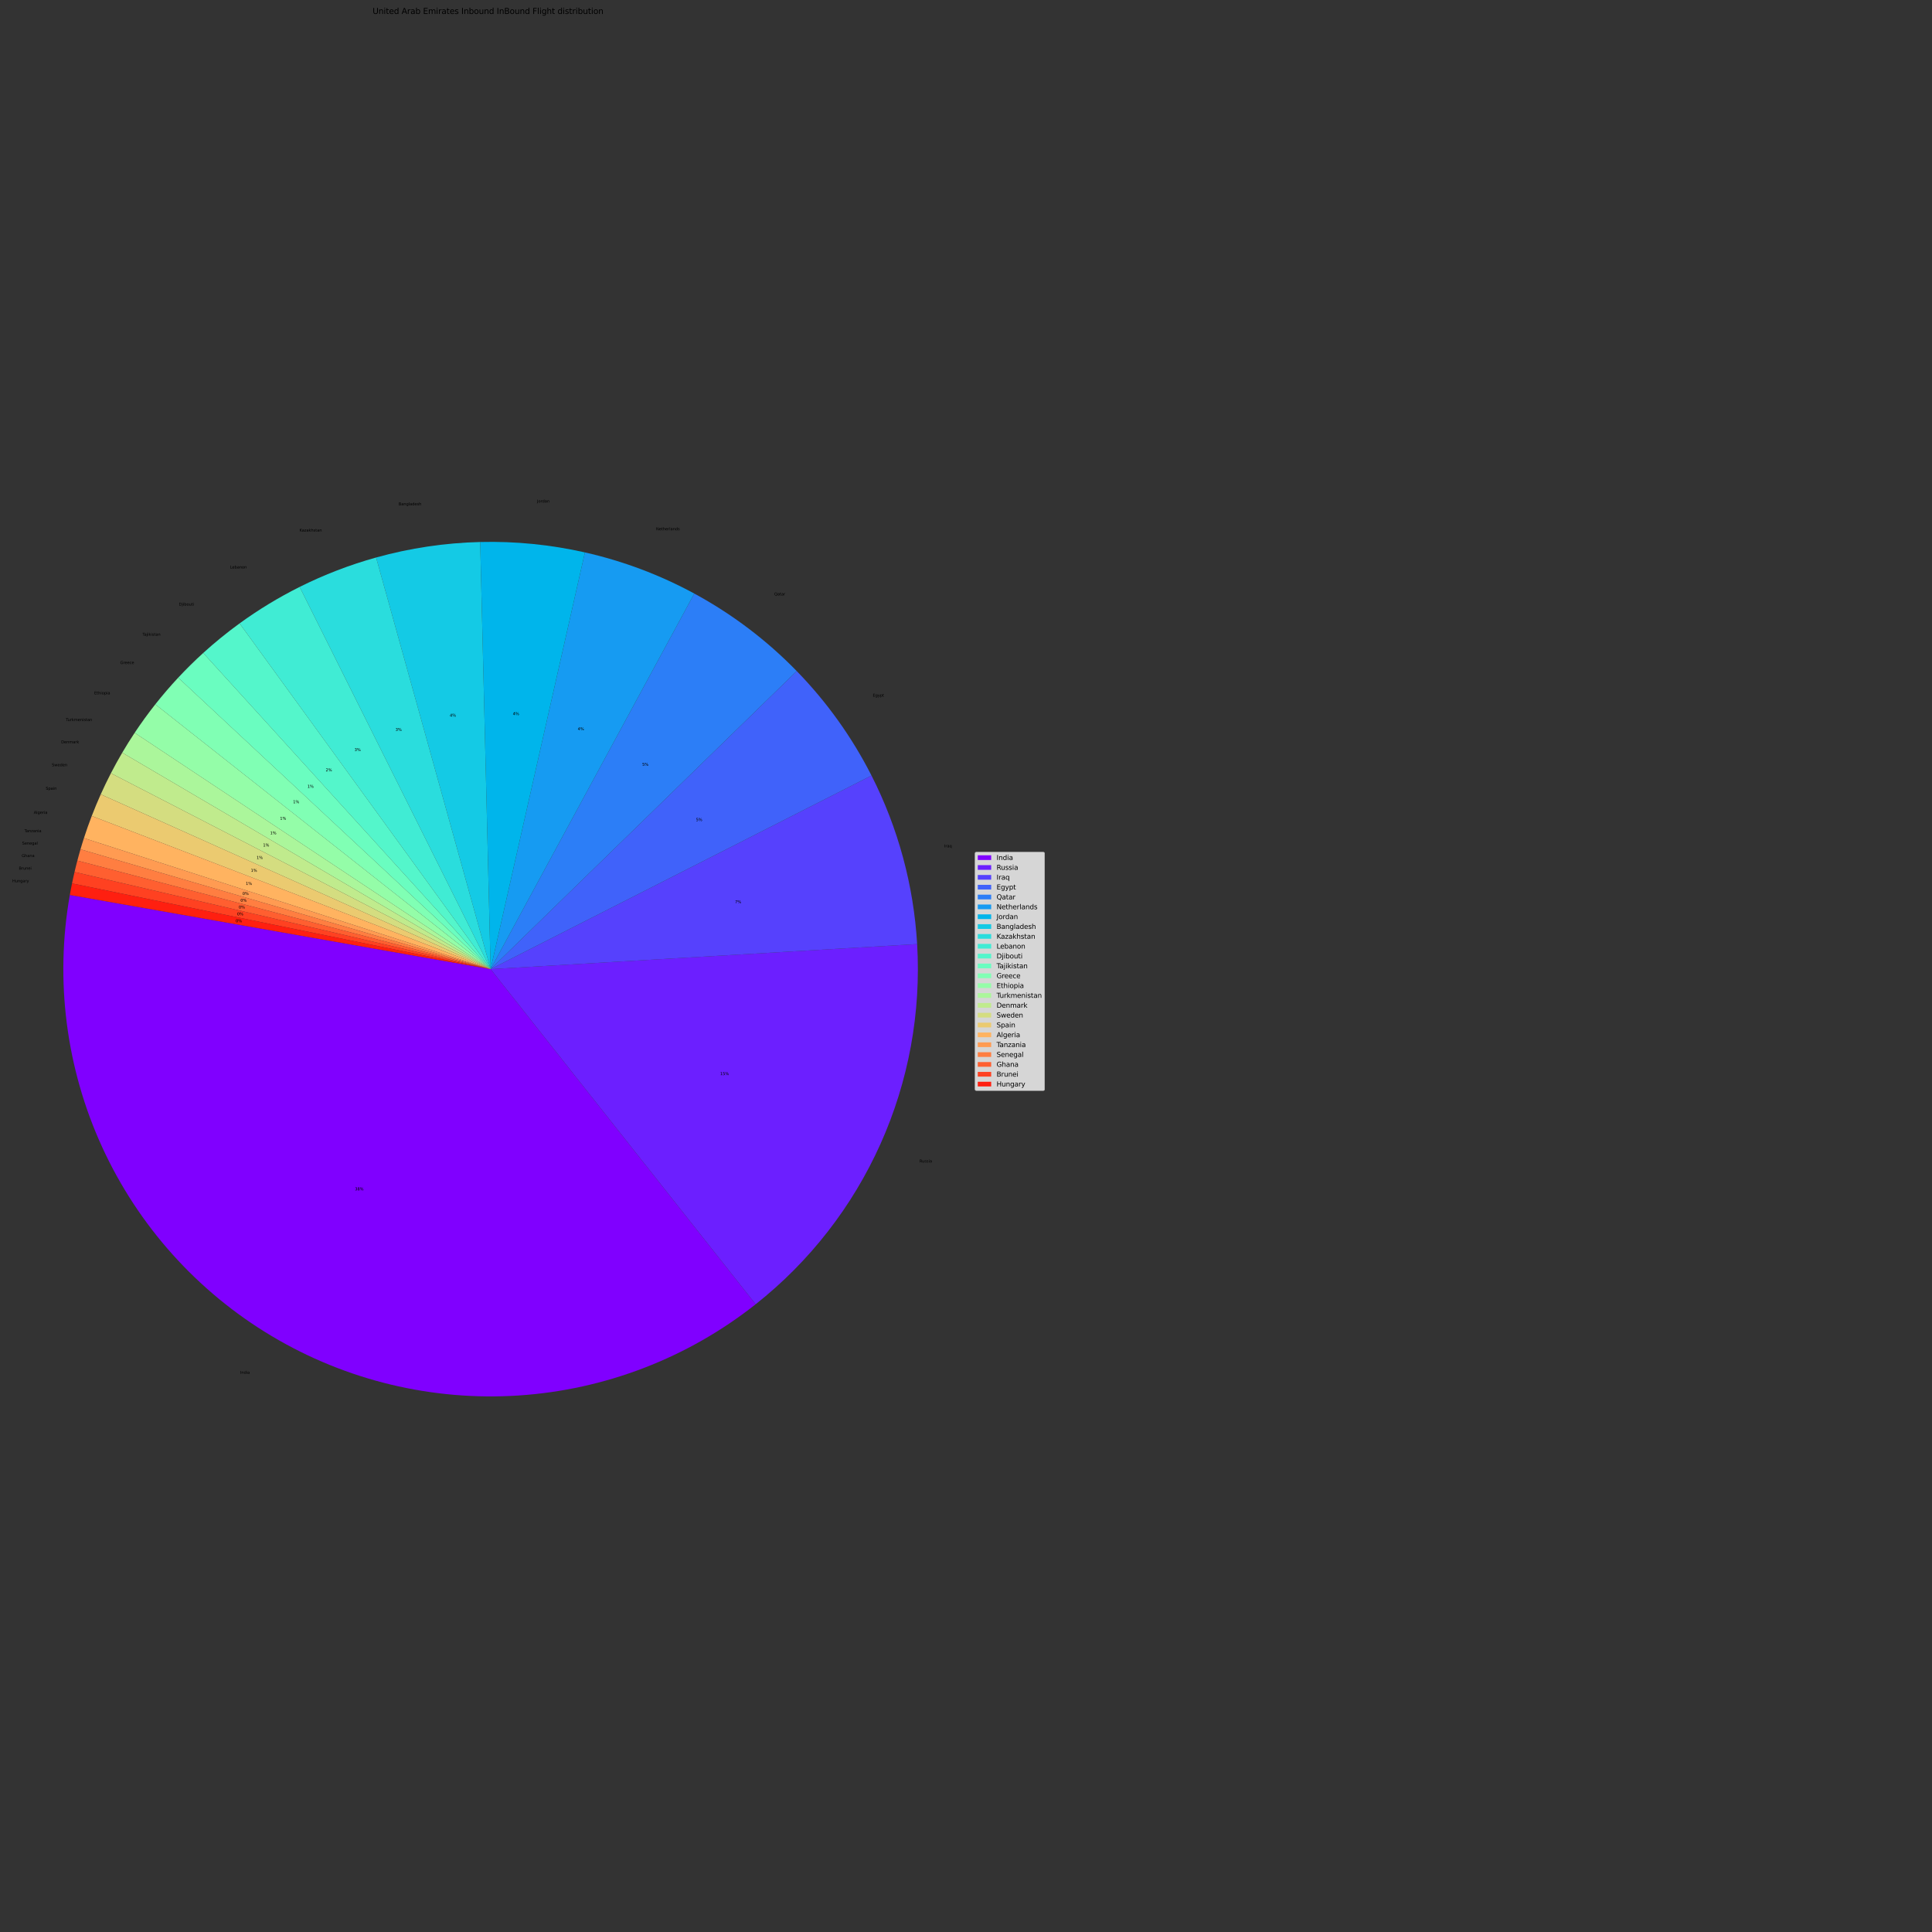 <?xml version="1.0" encoding="utf-8" standalone="no"?>
<!DOCTYPE svg PUBLIC "-//W3C//DTD SVG 1.1//EN"
  "http://www.w3.org/Graphics/SVG/1.1/DTD/svg11.dtd">
<svg xmlns:xlink="http://www.w3.org/1999/xlink" width="2880pt" height="2880pt" viewBox="0 0 2880 2880" xmlns="http://www.w3.org/2000/svg" version="1.1">
 <rect x="0" y="0" width="2880" height="2880" fill="#333333" stroke="none"/>
 <defs>
  <style type="text/css">*{stroke-linejoin: round; stroke-linecap: butt}</style>
 </defs>
 <g id="figure_1">
  <g id="patch_1">
   <path d="M 0 2880 
L 2880 2880 
L 2880 0 
L 0 0 
L 0 2880 
z
" style="fill: none"/>
  </g>
  <g id="axes_1">
   <g id="patch_2">
    <path d="M 104.099 1334.08 
C 81.678 1461.237 98.445 1592.255 152.164 1709.668 
C 205.883 1827.081 294.057 1925.429 404.93 1991.601 
C 515.803 2057.773 644.22 2088.691 773.062 2080.234 
C 901.903 2071.777 1025.177 2024.338 1126.449 1944.241 
L 731.344 1444.68 
L 104.099 1334.08 
z
" style="fill: #8000ff"/>
   </g>
   <g id="patch_3">
    <path d="M 1126.449 1944.241 
C 1206.787 1880.702 1270.624 1798.71 1312.528 1705.246 
C 1354.431 1611.782 1373.177 1509.575 1367.169 1407.324 
L 731.344 1444.68 
L 1126.449 1944.241 
z
" style="fill: #6c1fff"/>
   </g>
   <g id="patch_4">
    <path d="M 1367.169 1407.324 
C 1364.604 1363.672 1357.551 1320.399 1346.121 1278.192 
C 1334.691 1235.985 1318.945 1195.068 1299.132 1156.087 
L 731.344 1444.68 
L 1367.169 1407.324 
z
" style="fill: #5641fd"/>
   </g>
   <g id="patch_5">
    <path d="M 1299.132 1156.087 
C 1284.608 1127.512 1267.948 1100.075 1249.293 1074.009 
C 1230.639 1047.942 1210.043 1023.321 1187.682 1000.356 
L 731.344 1444.68 
L 1299.132 1156.087 
z
" style="fill: #4062fa"/>
   </g>
   <g id="patch_6">
    <path d="M 1187.682 1000.356 
C 1165.321 977.39 1141.258 956.145 1115.699 936.802 
C 1090.14 917.459 1063.156 900.073 1034.98 884.793 
L 731.344 1444.68 
L 1187.682 1000.356 
z
" style="fill: #2c7ef7"/>
   </g>
   <g id="patch_7">
    <path d="M 1034.98 884.793 
C 1009.366 870.902 982.83 858.786 955.558 848.529 
C 928.286 838.271 900.342 829.898 871.923 823.467 
L 731.344 1444.68 
L 1034.98 884.793 
z
" style="fill: #169bf2"/>
   </g>
   <g id="patch_8">
    <path d="M 871.923 823.467 
C 846.348 817.679 820.44 813.477 794.347 810.883 
C 768.254 808.289 742.026 807.309 715.812 807.949 
L 731.344 1444.68 
L 871.923 823.467 
z
" style="fill: #00b5eb"/>
   </g>
   <g id="patch_9">
    <path d="M 715.812 807.949 
C 689.598 808.588 663.449 810.846 637.514 814.709 
C 611.578 818.572 585.906 824.032 560.643 831.06 
L 731.344 1444.68 
L 715.812 807.949 
z
" style="fill: #14cae5"/>
   </g>
   <g id="patch_10">
    <path d="M 560.643 831.06 
C 540.997 836.525 521.625 842.931 502.594 850.255 
C 483.562 857.579 464.894 865.812 446.652 874.927 
L 731.344 1444.68 
L 560.643 831.06 
z
" style="fill: #2adddd"/>
   </g>
   <g id="patch_11">
    <path d="M 446.652 874.927 
C 431.017 882.739 415.711 891.192 400.771 900.263 
C 385.832 909.335 371.272 919.017 357.129 929.286 
L 731.344 1444.68 
L 446.652 874.927 
z
" style="fill: #40ecd4"/>
   </g>
   <g id="patch_12">
    <path d="M 357.129 929.286 
C 347.701 936.132 338.462 943.234 329.424 950.587 
C 320.385 957.939 311.551 965.538 302.929 973.375 
L 731.344 1444.68 
L 357.129 929.286 
z
" style="fill: #54f6cb"/>
   </g>
   <g id="patch_13">
    <path d="M 302.929 973.375 
C 296.463 979.252 290.119 985.262 283.9 991.401 
C 277.682 997.539 271.59 1003.805 265.629 1010.195 
L 731.344 1444.68 
L 302.929 973.375 
z
" style="fill: #6afdc0"/>
   </g>
   <g id="patch_14">
    <path d="M 265.629 1010.195 
C 259.668 1016.584 253.84 1023.095 248.147 1029.724 
C 242.454 1036.353 236.898 1043.099 231.483 1049.957 
L 731.344 1444.68 
L 265.629 1010.195 
z
" style="fill: #80ffb4"/>
   </g>
   <g id="patch_15">
    <path d="M 231.483 1049.957 
C 226.067 1056.814 220.794 1063.783 215.665 1070.857 
C 210.537 1077.932 205.554 1085.112 200.721 1092.391 
L 731.344 1444.68 
L 231.483 1049.957 
z
" style="fill: #94fda8"/>
   </g>
   <g id="patch_16">
    <path d="M 200.721 1092.391 
C 197.499 1097.245 194.344 1102.142 191.256 1107.081 
C 188.168 1112.021 185.149 1117.003 182.198 1122.025 
L 731.344 1444.68 
L 200.721 1092.391 
z
" style="fill: #abf69b"/>
   </g>
   <g id="patch_17">
    <path d="M 182.198 1122.025 
C 179.247 1127.048 176.365 1132.11 173.553 1137.212 
C 170.74 1142.313 167.998 1147.453 165.327 1152.63 
L 731.344 1444.68 
L 182.198 1122.025 
z
" style="fill: #c0eb8d"/>
   </g>
   <g id="patch_18">
    <path d="M 165.327 1152.63 
C 162.656 1157.807 160.056 1163.02 157.528 1168.268 
C 155 1173.516 152.544 1178.799 150.161 1184.114 
L 731.344 1444.68 
L 165.327 1152.63 
z
" style="fill: #d4dd80"/>
   </g>
   <g id="patch_19">
    <path d="M 150.161 1184.114 
C 147.778 1189.43 145.468 1194.778 143.232 1200.157 
C 140.995 1205.535 138.833 1210.945 136.745 1216.383 
L 731.344 1444.68 
L 150.161 1184.114 
z
" style="fill: #ebca70"/>
   </g>
   <g id="patch_20">
    <path d="M 136.745 1216.383 
C 134.657 1221.821 132.643 1227.288 130.705 1232.781 
C 128.767 1238.275 126.905 1243.794 125.118 1249.339 
L 731.344 1444.68 
L 136.745 1216.383 
z
" style="fill: #ffb360"/>
   </g>
   <g id="patch_21">
    <path d="M 125.118 1249.339 
C 124.225 1252.111 123.351 1254.889 122.495 1257.674 
C 121.64 1260.458 120.804 1263.248 119.987 1266.044 
L 731.344 1444.68 
L 125.118 1249.339 
z
" style="fill: #ff9b52"/>
   </g>
   <g id="patch_22">
    <path d="M 119.987 1266.044 
C 119.17 1268.839 118.373 1271.641 117.594 1274.447 
C 116.816 1277.254 116.057 1280.066 115.317 1282.883 
L 731.344 1444.68 
L 119.987 1266.044 
z
" style="fill: #ff7e41"/>
   </g>
   <g id="patch_23">
    <path d="M 115.317 1282.883 
C 114.577 1285.7 113.856 1288.522 113.155 1291.349 
C 112.454 1294.176 111.772 1297.008 111.11 1299.844 
L 731.344 1444.68 
L 115.317 1282.883 
z
" style="fill: #ff5f30"/>
   </g>
   <g id="patch_24">
    <path d="M 111.11 1299.844 
C 110.447 1302.68 109.805 1305.521 109.181 1308.366 
C 108.558 1311.211 107.954 1314.061 107.37 1316.914 
L 731.344 1444.68 
L 111.11 1299.844 
z
" style="fill: #ff4121"/>
   </g>
   <g id="patch_25">
    <path d="M 107.37 1316.914 
C 106.785 1319.767 106.221 1322.625 105.676 1325.486 
C 105.131 1328.347 104.605 1331.212 104.099 1334.08 
L 731.344 1444.68 
L 107.37 1316.914 
z
" style="fill: #ff1f10"/>
   </g>
   <g id="matplotlib.axis_1"/>
   <g id="matplotlib.axis_2"/>
   <g id="text_1">
    <!-- India -->
    <g transform="translate(358.079 2047.891)scale(0.058 -0.058)">
     <defs>
      <path id="DejaVuSans-49" d="M 628 4666 
L 1259 4666 
L 1259 0 
L 628 0 
L 628 4666 
z
" transform="scale(0.016)"/>
      <path id="DejaVuSans-6e" d="M 3513 2113 
L 3513 0 
L 2938 0 
L 2938 2094 
Q 2938 2591 2744 2837 
Q 2550 3084 2163 3084 
Q 1697 3084 1428 2787 
Q 1159 2491 1159 1978 
L 1159 0 
L 581 0 
L 581 3500 
L 1159 3500 
L 1159 2956 
Q 1366 3272 1645 3428 
Q 1925 3584 2291 3584 
Q 2894 3584 3203 3211 
Q 3513 2838 3513 2113 
z
" transform="scale(0.016)"/>
      <path id="DejaVuSans-64" d="M 2906 2969 
L 2906 4863 
L 3481 4863 
L 3481 0 
L 2906 0 
L 2906 525 
Q 2725 213 2448 61 
Q 2172 -91 1784 -91 
Q 1150 -91 751 415 
Q 353 922 353 1747 
Q 353 2572 751 3078 
Q 1150 3584 1784 3584 
Q 2172 3584 2448 3432 
Q 2725 3281 2906 2969 
z
M 947 1747 
Q 947 1113 1208 752 
Q 1469 391 1925 391 
Q 2381 391 2643 752 
Q 2906 1113 2906 1747 
Q 2906 2381 2643 2742 
Q 2381 3103 1925 3103 
Q 1469 3103 1208 2742 
Q 947 2381 947 1747 
z
" transform="scale(0.016)"/>
      <path id="DejaVuSans-69" d="M 603 3500 
L 1178 3500 
L 1178 0 
L 603 0 
L 603 3500 
z
M 603 4863 
L 1178 4863 
L 1178 4134 
L 603 4134 
L 603 4863 
z
" transform="scale(0.016)"/>
      <path id="DejaVuSans-61" d="M 2194 1759 
Q 1497 1759 1228 1600 
Q 959 1441 959 1056 
Q 959 750 1161 570 
Q 1363 391 1709 391 
Q 2188 391 2477 730 
Q 2766 1069 2766 1631 
L 2766 1759 
L 2194 1759 
z
M 3341 1997 
L 3341 0 
L 2766 0 
L 2766 531 
Q 2569 213 2275 61 
Q 1981 -91 1556 -91 
Q 1019 -91 701 211 
Q 384 513 384 1019 
Q 384 1609 779 1909 
Q 1175 2209 1959 2209 
L 2766 2209 
L 2766 2266 
Q 2766 2663 2505 2880 
Q 2244 3097 1772 3097 
Q 1472 3097 1187 3025 
Q 903 2953 641 2809 
L 641 3341 
Q 956 3463 1253 3523 
Q 1550 3584 1831 3584 
Q 2591 3584 2966 3190 
Q 3341 2797 3341 1997 
z
" transform="scale(0.016)"/>
     </defs>
     <use xlink:href="#DejaVuSans-49"/>
     <use xlink:href="#DejaVuSans-6e" x="29.492"/>
     <use xlink:href="#DejaVuSans-64" x="92.871"/>
     <use xlink:href="#DejaVuSans-69" x="156.348"/>
     <use xlink:href="#DejaVuSans-61" x="184.131"/>
    </g>
   </g>
   <g id="text_2">
    <!-- 38% -->
    <g transform="translate(529.061 1774.43)scale(0.058 -0.058)">
     <defs>
      <path id="DejaVuSans-33" d="M 2597 2516 
Q 3050 2419 3304 2112 
Q 3559 1806 3559 1356 
Q 3559 666 3084 287 
Q 2609 -91 1734 -91 
Q 1441 -91 1130 -33 
Q 819 25 488 141 
L 488 750 
Q 750 597 1062 519 
Q 1375 441 1716 441 
Q 2309 441 2620 675 
Q 2931 909 2931 1356 
Q 2931 1769 2642 2001 
Q 2353 2234 1838 2234 
L 1294 2234 
L 1294 2753 
L 1863 2753 
Q 2328 2753 2575 2939 
Q 2822 3125 2822 3475 
Q 2822 3834 2567 4026 
Q 2313 4219 1838 4219 
Q 1578 4219 1281 4162 
Q 984 4106 628 3988 
L 628 4550 
Q 988 4650 1302 4700 
Q 1616 4750 1894 4750 
Q 2613 4750 3031 4423 
Q 3450 4097 3450 3541 
Q 3450 3153 3228 2886 
Q 3006 2619 2597 2516 
z
" transform="scale(0.016)"/>
      <path id="DejaVuSans-38" d="M 2034 2216 
Q 1584 2216 1326 1975 
Q 1069 1734 1069 1313 
Q 1069 891 1326 650 
Q 1584 409 2034 409 
Q 2484 409 2743 651 
Q 3003 894 3003 1313 
Q 3003 1734 2745 1975 
Q 2488 2216 2034 2216 
z
M 1403 2484 
Q 997 2584 770 2862 
Q 544 3141 544 3541 
Q 544 4100 942 4425 
Q 1341 4750 2034 4750 
Q 2731 4750 3128 4425 
Q 3525 4100 3525 3541 
Q 3525 3141 3298 2862 
Q 3072 2584 2669 2484 
Q 3125 2378 3379 2068 
Q 3634 1759 3634 1313 
Q 3634 634 3220 271 
Q 2806 -91 2034 -91 
Q 1263 -91 848 271 
Q 434 634 434 1313 
Q 434 1759 690 2068 
Q 947 2378 1403 2484 
z
M 1172 3481 
Q 1172 3119 1398 2916 
Q 1625 2713 2034 2713 
Q 2441 2713 2670 2916 
Q 2900 3119 2900 3481 
Q 2900 3844 2670 4047 
Q 2441 4250 2034 4250 
Q 1625 4250 1398 4047 
Q 1172 3844 1172 3481 
z
" transform="scale(0.016)"/>
      <path id="DejaVuSans-25" d="M 4653 2053 
Q 4381 2053 4226 1822 
Q 4072 1591 4072 1178 
Q 4072 772 4226 539 
Q 4381 306 4653 306 
Q 4919 306 5073 539 
Q 5228 772 5228 1178 
Q 5228 1588 5073 1820 
Q 4919 2053 4653 2053 
z
M 4653 2450 
Q 5147 2450 5437 2106 
Q 5728 1763 5728 1178 
Q 5728 594 5436 251 
Q 5144 -91 4653 -91 
Q 4153 -91 3862 251 
Q 3572 594 3572 1178 
Q 3572 1766 3864 2108 
Q 4156 2450 4653 2450 
z
M 1428 4353 
Q 1159 4353 1004 4120 
Q 850 3888 850 3481 
Q 850 3069 1003 2837 
Q 1156 2606 1428 2606 
Q 1700 2606 1854 2837 
Q 2009 3069 2009 3481 
Q 2009 3884 1853 4118 
Q 1697 4353 1428 4353 
z
M 4250 4750 
L 4750 4750 
L 1831 -91 
L 1331 -91 
L 4250 4750 
z
M 1428 4750 
Q 1922 4750 2215 4408 
Q 2509 4066 2509 3481 
Q 2509 2891 2217 2550 
Q 1925 2209 1428 2209 
Q 931 2209 642 2551 
Q 353 2894 353 3481 
Q 353 4063 643 4406 
Q 934 4750 1428 4750 
z
" transform="scale(0.016)"/>
     </defs>
     <use xlink:href="#DejaVuSans-33"/>
     <use xlink:href="#DejaVuSans-38" x="63.623"/>
     <use xlink:href="#DejaVuSans-25" x="127.246"/>
    </g>
   </g>
   <g id="text_3">
    <!-- Russia -->
    <g transform="translate(1370.646 1732.901)scale(0.058 -0.058)">
     <defs>
      <path id="DejaVuSans-52" d="M 2841 2188 
Q 3044 2119 3236 1894 
Q 3428 1669 3622 1275 
L 4263 0 
L 3584 0 
L 2988 1197 
Q 2756 1666 2539 1819 
Q 2322 1972 1947 1972 
L 1259 1972 
L 1259 0 
L 628 0 
L 628 4666 
L 2053 4666 
Q 2853 4666 3247 4331 
Q 3641 3997 3641 3322 
Q 3641 2881 3436 2590 
Q 3231 2300 2841 2188 
z
M 1259 4147 
L 1259 2491 
L 2053 2491 
Q 2509 2491 2742 2702 
Q 2975 2913 2975 3322 
Q 2975 3731 2742 3939 
Q 2509 4147 2053 4147 
L 1259 4147 
z
" transform="scale(0.016)"/>
      <path id="DejaVuSans-75" d="M 544 1381 
L 544 3500 
L 1119 3500 
L 1119 1403 
Q 1119 906 1312 657 
Q 1506 409 1894 409 
Q 2359 409 2629 706 
Q 2900 1003 2900 1516 
L 2900 3500 
L 3475 3500 
L 3475 0 
L 2900 0 
L 2900 538 
Q 2691 219 2414 64 
Q 2138 -91 1772 -91 
Q 1169 -91 856 284 
Q 544 659 544 1381 
z
M 1991 3584 
L 1991 3584 
z
" transform="scale(0.016)"/>
      <path id="DejaVuSans-73" d="M 2834 3397 
L 2834 2853 
Q 2591 2978 2328 3040 
Q 2066 3103 1784 3103 
Q 1356 3103 1142 2972 
Q 928 2841 928 2578 
Q 928 2378 1081 2264 
Q 1234 2150 1697 2047 
L 1894 2003 
Q 2506 1872 2764 1633 
Q 3022 1394 3022 966 
Q 3022 478 2636 193 
Q 2250 -91 1575 -91 
Q 1294 -91 989 -36 
Q 684 19 347 128 
L 347 722 
Q 666 556 975 473 
Q 1284 391 1588 391 
Q 1994 391 2212 530 
Q 2431 669 2431 922 
Q 2431 1156 2273 1281 
Q 2116 1406 1581 1522 
L 1381 1569 
Q 847 1681 609 1914 
Q 372 2147 372 2553 
Q 372 3047 722 3315 
Q 1072 3584 1716 3584 
Q 2034 3584 2315 3537 
Q 2597 3491 2834 3397 
z
" transform="scale(0.016)"/>
     </defs>
     <use xlink:href="#DejaVuSans-52"/>
     <use xlink:href="#DejaVuSans-75" x="64.982"/>
     <use xlink:href="#DejaVuSans-73" x="128.361"/>
     <use xlink:href="#DejaVuSans-73" x="180.461"/>
     <use xlink:href="#DejaVuSans-69" x="232.561"/>
     <use xlink:href="#DejaVuSans-61" x="260.344"/>
    </g>
   </g>
   <g id="text_4">
    <!-- 15% -->
    <g transform="translate(1073.62 1602.618)scale(0.058 -0.058)">
     <defs>
      <path id="DejaVuSans-31" d="M 794 531 
L 1825 531 
L 1825 4091 
L 703 3866 
L 703 4441 
L 1819 4666 
L 2450 4666 
L 2450 531 
L 3481 531 
L 3481 0 
L 794 0 
L 794 531 
z
" transform="scale(0.016)"/>
      <path id="DejaVuSans-35" d="M 691 4666 
L 3169 4666 
L 3169 4134 
L 1269 4134 
L 1269 2991 
Q 1406 3038 1543 3061 
Q 1681 3084 1819 3084 
Q 2600 3084 3056 2656 
Q 3513 2228 3513 1497 
Q 3513 744 3044 326 
Q 2575 -91 1722 -91 
Q 1428 -91 1123 -41 
Q 819 9 494 109 
L 494 744 
Q 775 591 1075 516 
Q 1375 441 1709 441 
Q 2250 441 2565 725 
Q 2881 1009 2881 1497 
Q 2881 1984 2565 2268 
Q 2250 2553 1709 2553 
Q 1456 2553 1204 2497 
Q 953 2441 691 2322 
L 691 4666 
z
" transform="scale(0.016)"/>
     </defs>
     <use xlink:href="#DejaVuSans-31"/>
     <use xlink:href="#DejaVuSans-35" x="63.623"/>
     <use xlink:href="#DejaVuSans-25" x="127.246"/>
    </g>
   </g>
   <g id="text_5">
    <!-- Iraq -->
    <g transform="translate(1407.599 1263.141)scale(0.058 -0.058)">
     <defs>
      <path id="DejaVuSans-72" d="M 2631 2963 
Q 2534 3019 2420 3045 
Q 2306 3072 2169 3072 
Q 1681 3072 1420 2755 
Q 1159 2438 1159 1844 
L 1159 0 
L 581 0 
L 581 3500 
L 1159 3500 
L 1159 2956 
Q 1341 3275 1631 3429 
Q 1922 3584 2338 3584 
Q 2397 3584 2469 3576 
Q 2541 3569 2628 3553 
L 2631 2963 
z
" transform="scale(0.016)"/>
      <path id="DejaVuSans-71" d="M 947 1747 
Q 947 1113 1208 752 
Q 1469 391 1925 391 
Q 2381 391 2643 752 
Q 2906 1113 2906 1747 
Q 2906 2381 2643 2742 
Q 2381 3103 1925 3103 
Q 1469 3103 1208 2742 
Q 947 2381 947 1747 
z
M 2906 525 
Q 2725 213 2448 61 
Q 2172 -91 1784 -91 
Q 1150 -91 751 415 
Q 353 922 353 1747 
Q 353 2572 751 3078 
Q 1150 3584 1784 3584 
Q 2172 3584 2448 3432 
Q 2725 3281 2906 2969 
L 2906 3500 
L 3481 3500 
L 3481 -1331 
L 2906 -1331 
L 2906 525 
z
" transform="scale(0.016)"/>
     </defs>
     <use xlink:href="#DejaVuSans-49"/>
     <use xlink:href="#DejaVuSans-72" x="29.492"/>
     <use xlink:href="#DejaVuSans-61" x="70.605"/>
     <use xlink:href="#DejaVuSans-71" x="131.885"/>
    </g>
   </g>
   <g id="text_6">
    <!-- 7% -->
    <g transform="translate(1095.618 1346.385)scale(0.058 -0.058)">
     <defs>
      <path id="DejaVuSans-37" d="M 525 4666 
L 3525 4666 
L 3525 4397 
L 1831 0 
L 1172 0 
L 2766 4134 
L 525 4134 
L 525 4666 
z
" transform="scale(0.016)"/>
     </defs>
     <use xlink:href="#DejaVuSans-37"/>
     <use xlink:href="#DejaVuSans-25" x="63.623"/>
    </g>
   </g>
   <g id="text_7">
    <!-- Egypt -->
    <g transform="translate(1301.088 1038.539)scale(0.058 -0.058)">
     <defs>
      <path id="DejaVuSans-45" d="M 628 4666 
L 3578 4666 
L 3578 4134 
L 1259 4134 
L 1259 2753 
L 3481 2753 
L 3481 2222 
L 1259 2222 
L 1259 531 
L 3634 531 
L 3634 0 
L 628 0 
L 628 4666 
z
" transform="scale(0.016)"/>
      <path id="DejaVuSans-67" d="M 2906 1791 
Q 2906 2416 2648 2759 
Q 2391 3103 1925 3103 
Q 1463 3103 1205 2759 
Q 947 2416 947 1791 
Q 947 1169 1205 825 
Q 1463 481 1925 481 
Q 2391 481 2648 825 
Q 2906 1169 2906 1791 
z
M 3481 434 
Q 3481 -459 3084 -895 
Q 2688 -1331 1869 -1331 
Q 1566 -1331 1297 -1286 
Q 1028 -1241 775 -1147 
L 775 -588 
Q 1028 -725 1275 -790 
Q 1522 -856 1778 -856 
Q 2344 -856 2625 -561 
Q 2906 -266 2906 331 
L 2906 616 
Q 2728 306 2450 153 
Q 2172 0 1784 0 
Q 1141 0 747 490 
Q 353 981 353 1791 
Q 353 2603 747 3093 
Q 1141 3584 1784 3584 
Q 2172 3584 2450 3431 
Q 2728 3278 2906 2969 
L 2906 3500 
L 3481 3500 
L 3481 434 
z
" transform="scale(0.016)"/>
      <path id="DejaVuSans-79" d="M 2059 -325 
Q 1816 -950 1584 -1140 
Q 1353 -1331 966 -1331 
L 506 -1331 
L 506 -850 
L 844 -850 
Q 1081 -850 1212 -737 
Q 1344 -625 1503 -206 
L 1606 56 
L 191 3500 
L 800 3500 
L 1894 763 
L 2988 3500 
L 3597 3500 
L 2059 -325 
z
" transform="scale(0.016)"/>
      <path id="DejaVuSans-70" d="M 1159 525 
L 1159 -1331 
L 581 -1331 
L 581 3500 
L 1159 3500 
L 1159 2969 
Q 1341 3281 1617 3432 
Q 1894 3584 2278 3584 
Q 2916 3584 3314 3078 
Q 3713 2572 3713 1747 
Q 3713 922 3314 415 
Q 2916 -91 2278 -91 
Q 1894 -91 1617 61 
Q 1341 213 1159 525 
z
M 3116 1747 
Q 3116 2381 2855 2742 
Q 2594 3103 2138 3103 
Q 1681 3103 1420 2742 
Q 1159 2381 1159 1747 
Q 1159 1113 1420 752 
Q 1681 391 2138 391 
Q 2594 391 2855 752 
Q 3116 1113 3116 1747 
z
" transform="scale(0.016)"/>
      <path id="DejaVuSans-74" d="M 1172 4494 
L 1172 3500 
L 2356 3500 
L 2356 3053 
L 1172 3053 
L 1172 1153 
Q 1172 725 1289 603 
Q 1406 481 1766 481 
L 2356 481 
L 2356 0 
L 1766 0 
Q 1100 0 847 248 
Q 594 497 594 1153 
L 594 3053 
L 172 3053 
L 172 3500 
L 594 3500 
L 594 4494 
L 1172 4494 
z
" transform="scale(0.016)"/>
     </defs>
     <use xlink:href="#DejaVuSans-45"/>
     <use xlink:href="#DejaVuSans-67" x="63.184"/>
     <use xlink:href="#DejaVuSans-79" x="126.66"/>
     <use xlink:href="#DejaVuSans-70" x="185.84"/>
     <use xlink:href="#DejaVuSans-74" x="249.316"/>
    </g>
   </g>
   <g id="text_8">
    <!-- 5% -->
    <g transform="translate(1037.521 1223.875)scale(0.058 -0.058)">
     <use xlink:href="#DejaVuSans-35"/>
     <use xlink:href="#DejaVuSans-25" x="63.623"/>
    </g>
   </g>
   <g id="text_9">
    <!-- Qatar -->
    <g transform="translate(1154.135 887.612)scale(0.058 -0.058)">
     <defs>
      <path id="DejaVuSans-51" d="M 2522 4238 
Q 1834 4238 1429 3725 
Q 1025 3213 1025 2328 
Q 1025 1447 1429 934 
Q 1834 422 2522 422 
Q 3209 422 3611 934 
Q 4013 1447 4013 2328 
Q 4013 3213 3611 3725 
Q 3209 4238 2522 4238 
z
M 3406 84 
L 4238 -825 
L 3475 -825 
L 2784 -78 
Q 2681 -84 2626 -87 
Q 2572 -91 2522 -91 
Q 1538 -91 948 567 
Q 359 1225 359 2328 
Q 359 3434 948 4092 
Q 1538 4750 2522 4750 
Q 3503 4750 4090 4092 
Q 4678 3434 4678 2328 
Q 4678 1516 4351 937 
Q 4025 359 3406 84 
z
" transform="scale(0.016)"/>
     </defs>
     <use xlink:href="#DejaVuSans-51"/>
     <use xlink:href="#DejaVuSans-61" x="78.711"/>
     <use xlink:href="#DejaVuSans-74" x="139.99"/>
     <use xlink:href="#DejaVuSans-61" x="179.199"/>
     <use xlink:href="#DejaVuSans-72" x="240.479"/>
    </g>
   </g>
   <g id="text_10">
    <!-- 5% -->
    <g transform="translate(957.365 1141.551)scale(0.058 -0.058)">
     <use xlink:href="#DejaVuSans-35"/>
     <use xlink:href="#DejaVuSans-25" x="63.623"/>
    </g>
   </g>
   <g id="text_11">
    <!-- Netherlands -->
    <g transform="translate(977.979 790.511)scale(0.058 -0.058)">
     <defs>
      <path id="DejaVuSans-4e" d="M 628 4666 
L 1478 4666 
L 3547 763 
L 3547 4666 
L 4159 4666 
L 4159 0 
L 3309 0 
L 1241 3903 
L 1241 0 
L 628 0 
L 628 4666 
z
" transform="scale(0.016)"/>
      <path id="DejaVuSans-65" d="M 3597 1894 
L 3597 1613 
L 953 1613 
Q 991 1019 1311 708 
Q 1631 397 2203 397 
Q 2534 397 2845 478 
Q 3156 559 3463 722 
L 3463 178 
Q 3153 47 2828 -22 
Q 2503 -91 2169 -91 
Q 1331 -91 842 396 
Q 353 884 353 1716 
Q 353 2575 817 3079 
Q 1281 3584 2069 3584 
Q 2775 3584 3186 3129 
Q 3597 2675 3597 1894 
z
M 3022 2063 
Q 3016 2534 2758 2815 
Q 2500 3097 2075 3097 
Q 1594 3097 1305 2825 
Q 1016 2553 972 2059 
L 3022 2063 
z
" transform="scale(0.016)"/>
      <path id="DejaVuSans-68" d="M 3513 2113 
L 3513 0 
L 2938 0 
L 2938 2094 
Q 2938 2591 2744 2837 
Q 2550 3084 2163 3084 
Q 1697 3084 1428 2787 
Q 1159 2491 1159 1978 
L 1159 0 
L 581 0 
L 581 4863 
L 1159 4863 
L 1159 2956 
Q 1366 3272 1645 3428 
Q 1925 3584 2291 3584 
Q 2894 3584 3203 3211 
Q 3513 2838 3513 2113 
z
" transform="scale(0.016)"/>
      <path id="DejaVuSans-6c" d="M 603 4863 
L 1178 4863 
L 1178 0 
L 603 0 
L 603 4863 
z
" transform="scale(0.016)"/>
     </defs>
     <use xlink:href="#DejaVuSans-4e"/>
     <use xlink:href="#DejaVuSans-65" x="74.805"/>
     <use xlink:href="#DejaVuSans-74" x="136.328"/>
     <use xlink:href="#DejaVuSans-68" x="175.537"/>
     <use xlink:href="#DejaVuSans-65" x="238.916"/>
     <use xlink:href="#DejaVuSans-72" x="300.439"/>
     <use xlink:href="#DejaVuSans-6c" x="341.553"/>
     <use xlink:href="#DejaVuSans-61" x="369.336"/>
     <use xlink:href="#DejaVuSans-6e" x="430.615"/>
     <use xlink:href="#DejaVuSans-64" x="493.994"/>
     <use xlink:href="#DejaVuSans-73" x="557.471"/>
    </g>
   </g>
   <g id="text_12">
    <!-- 4% -->
    <g transform="translate(861.28 1088.587)scale(0.058 -0.058)">
     <defs>
      <path id="DejaVuSans-34" d="M 2419 4116 
L 825 1625 
L 2419 1625 
L 2419 4116 
z
M 2253 4666 
L 3047 4666 
L 3047 1625 
L 3713 1625 
L 3713 1100 
L 3047 1100 
L 3047 0 
L 2419 0 
L 2419 1100 
L 313 1100 
L 313 1709 
L 2253 4666 
z
" transform="scale(0.016)"/>
     </defs>
     <use xlink:href="#DejaVuSans-34"/>
     <use xlink:href="#DejaVuSans-25" x="63.623"/>
    </g>
   </g>
   <g id="text_13">
    <!-- Jordan -->
    <g transform="translate(800.648 749.101)scale(0.058 -0.058)">
     <defs>
      <path id="DejaVuSans-4a" d="M 628 4666 
L 1259 4666 
L 1259 325 
Q 1259 -519 939 -900 
Q 619 -1281 -91 -1281 
L -331 -1281 
L -331 -750 
L -134 -750 
Q 284 -750 456 -515 
Q 628 -281 628 325 
L 628 4666 
z
" transform="scale(0.016)"/>
      <path id="DejaVuSans-6f" d="M 1959 3097 
Q 1497 3097 1228 2736 
Q 959 2375 959 1747 
Q 959 1119 1226 758 
Q 1494 397 1959 397 
Q 2419 397 2687 759 
Q 2956 1122 2956 1747 
Q 2956 2369 2687 2733 
Q 2419 3097 1959 3097 
z
M 1959 3584 
Q 2709 3584 3137 3096 
Q 3566 2609 3566 1747 
Q 3566 888 3137 398 
Q 2709 -91 1959 -91 
Q 1206 -91 779 398 
Q 353 888 353 1747 
Q 353 2609 779 3096 
Q 1206 3584 1959 3584 
z
" transform="scale(0.016)"/>
     </defs>
     <use xlink:href="#DejaVuSans-4a"/>
     <use xlink:href="#DejaVuSans-6f" x="29.492"/>
     <use xlink:href="#DejaVuSans-72" x="90.674"/>
     <use xlink:href="#DejaVuSans-64" x="130.037"/>
     <use xlink:href="#DejaVuSans-61" x="193.514"/>
     <use xlink:href="#DejaVuSans-6e" x="254.793"/>
    </g>
   </g>
   <g id="text_14">
    <!-- 4% -->
    <g transform="translate(764.553 1066)scale(0.058 -0.058)">
     <use xlink:href="#DejaVuSans-34"/>
     <use xlink:href="#DejaVuSans-25" x="63.623"/>
    </g>
   </g>
   <g id="text_15">
    <!-- Bangladesh -->
    <g transform="translate(594.184 753.309)scale(0.058 -0.058)">
     <defs>
      <path id="DejaVuSans-42" d="M 1259 2228 
L 1259 519 
L 2272 519 
Q 2781 519 3026 730 
Q 3272 941 3272 1375 
Q 3272 1813 3026 2020 
Q 2781 2228 2272 2228 
L 1259 2228 
z
M 1259 4147 
L 1259 2741 
L 2194 2741 
Q 2656 2741 2882 2914 
Q 3109 3088 3109 3444 
Q 3109 3797 2882 3972 
Q 2656 4147 2194 4147 
L 1259 4147 
z
M 628 4666 
L 2241 4666 
Q 2963 4666 3353 4366 
Q 3744 4066 3744 3513 
Q 3744 3084 3544 2831 
Q 3344 2578 2956 2516 
Q 3422 2416 3680 2098 
Q 3938 1781 3938 1306 
Q 3938 681 3513 340 
Q 3088 0 2303 0 
L 628 0 
L 628 4666 
z
" transform="scale(0.016)"/>
     </defs>
     <use xlink:href="#DejaVuSans-42"/>
     <use xlink:href="#DejaVuSans-61" x="68.604"/>
     <use xlink:href="#DejaVuSans-6e" x="129.883"/>
     <use xlink:href="#DejaVuSans-67" x="193.262"/>
     <use xlink:href="#DejaVuSans-6c" x="256.738"/>
     <use xlink:href="#DejaVuSans-61" x="284.521"/>
     <use xlink:href="#DejaVuSans-64" x="345.801"/>
     <use xlink:href="#DejaVuSans-65" x="409.277"/>
     <use xlink:href="#DejaVuSans-73" x="470.801"/>
     <use xlink:href="#DejaVuSans-68" x="522.9"/>
    </g>
   </g>
   <g id="text_16">
    <!-- 4% -->
    <g transform="translate(670.453 1068.295)scale(0.058 -0.058)">
     <use xlink:href="#DejaVuSans-34"/>
     <use xlink:href="#DejaVuSans-25" x="63.623"/>
    </g>
   </g>
   <g id="text_17">
    <!-- Kazakhstan -->
    <g transform="translate(446.362 792.41)scale(0.058 -0.058)">
     <defs>
      <path id="DejaVuSans-4b" d="M 628 4666 
L 1259 4666 
L 1259 2694 
L 3353 4666 
L 4166 4666 
L 1850 2491 
L 4331 0 
L 3500 0 
L 1259 2247 
L 1259 0 
L 628 0 
L 628 4666 
z
" transform="scale(0.016)"/>
      <path id="DejaVuSans-7a" d="M 353 3500 
L 3084 3500 
L 3084 2975 
L 922 459 
L 3084 459 
L 3084 0 
L 275 0 
L 275 525 
L 2438 3041 
L 353 3041 
L 353 3500 
z
" transform="scale(0.016)"/>
      <path id="DejaVuSans-6b" d="M 581 4863 
L 1159 4863 
L 1159 1991 
L 2875 3500 
L 3609 3500 
L 1753 1863 
L 3688 0 
L 2938 0 
L 1159 1709 
L 1159 0 
L 581 0 
L 581 4863 
z
" transform="scale(0.016)"/>
     </defs>
     <use xlink:href="#DejaVuSans-4b"/>
     <use xlink:href="#DejaVuSans-61" x="63.826"/>
     <use xlink:href="#DejaVuSans-7a" x="125.105"/>
     <use xlink:href="#DejaVuSans-61" x="177.596"/>
     <use xlink:href="#DejaVuSans-6b" x="238.875"/>
     <use xlink:href="#DejaVuSans-68" x="296.785"/>
     <use xlink:href="#DejaVuSans-73" x="360.164"/>
     <use xlink:href="#DejaVuSans-74" x="412.264"/>
     <use xlink:href="#DejaVuSans-61" x="451.473"/>
     <use xlink:href="#DejaVuSans-6e" x="512.752"/>
    </g>
   </g>
   <g id="text_18">
    <!-- 3% -->
    <g transform="translate(589.501 1089.623)scale(0.058 -0.058)">
     <use xlink:href="#DejaVuSans-33"/>
     <use xlink:href="#DejaVuSans-25" x="63.623"/>
    </g>
   </g>
   <g id="text_19">
    <!-- Lebanon -->
    <g transform="translate(342.921 847.419)scale(0.058 -0.058)">
     <defs>
      <path id="DejaVuSans-4c" d="M 628 4666 
L 1259 4666 
L 1259 531 
L 3531 531 
L 3531 0 
L 628 0 
L 628 4666 
z
" transform="scale(0.016)"/>
      <path id="DejaVuSans-62" d="M 3116 1747 
Q 3116 2381 2855 2742 
Q 2594 3103 2138 3103 
Q 1681 3103 1420 2742 
Q 1159 2381 1159 1747 
Q 1159 1113 1420 752 
Q 1681 391 2138 391 
Q 2594 391 2855 752 
Q 3116 1113 3116 1747 
z
M 1159 2969 
Q 1341 3281 1617 3432 
Q 1894 3584 2278 3584 
Q 2916 3584 3314 3078 
Q 3713 2572 3713 1747 
Q 3713 922 3314 415 
Q 2916 -91 2278 -91 
Q 1894 -91 1617 61 
Q 1341 213 1159 525 
L 1159 0 
L 581 0 
L 581 4863 
L 1159 4863 
L 1159 2969 
z
" transform="scale(0.016)"/>
     </defs>
     <use xlink:href="#DejaVuSans-4c"/>
     <use xlink:href="#DejaVuSans-65" x="53.963"/>
     <use xlink:href="#DejaVuSans-62" x="115.486"/>
     <use xlink:href="#DejaVuSans-61" x="178.963"/>
     <use xlink:href="#DejaVuSans-6e" x="240.242"/>
     <use xlink:href="#DejaVuSans-6f" x="303.621"/>
     <use xlink:href="#DejaVuSans-6e" x="364.803"/>
    </g>
   </g>
   <g id="text_20">
    <!-- 3% -->
    <g transform="translate(528.408 1119.628)scale(0.058 -0.058)">
     <use xlink:href="#DejaVuSans-33"/>
     <use xlink:href="#DejaVuSans-25" x="63.623"/>
    </g>
   </g>
   <g id="text_21">
    <!-- Djibouti -->
    <g transform="translate(266.79 902.775)scale(0.058 -0.058)">
     <defs>
      <path id="DejaVuSans-44" d="M 1259 4147 
L 1259 519 
L 2022 519 
Q 2988 519 3436 956 
Q 3884 1394 3884 2338 
Q 3884 3275 3436 3711 
Q 2988 4147 2022 4147 
L 1259 4147 
z
M 628 4666 
L 1925 4666 
Q 3281 4666 3915 4102 
Q 4550 3538 4550 2338 
Q 4550 1131 3912 565 
Q 3275 0 1925 0 
L 628 0 
L 628 4666 
z
" transform="scale(0.016)"/>
      <path id="DejaVuSans-6a" d="M 603 3500 
L 1178 3500 
L 1178 -63 
Q 1178 -731 923 -1031 
Q 669 -1331 103 -1331 
L -116 -1331 
L -116 -844 
L 38 -844 
Q 366 -844 484 -692 
Q 603 -541 603 -63 
L 603 3500 
z
M 603 4863 
L 1178 4863 
L 1178 4134 
L 603 4134 
L 603 4863 
z
" transform="scale(0.016)"/>
     </defs>
     <use xlink:href="#DejaVuSans-44"/>
     <use xlink:href="#DejaVuSans-6a" x="77.002"/>
     <use xlink:href="#DejaVuSans-69" x="104.785"/>
     <use xlink:href="#DejaVuSans-62" x="132.568"/>
     <use xlink:href="#DejaVuSans-6f" x="196.045"/>
     <use xlink:href="#DejaVuSans-75" x="257.227"/>
     <use xlink:href="#DejaVuSans-74" x="320.605"/>
     <use xlink:href="#DejaVuSans-69" x="359.814"/>
    </g>
   </g>
   <g id="text_22">
    <!-- 2% -->
    <g transform="translate(485.599 1149.822)scale(0.058 -0.058)">
     <defs>
      <path id="DejaVuSans-32" d="M 1228 531 
L 3431 531 
L 3431 0 
L 469 0 
L 469 531 
Q 828 903 1448 1529 
Q 2069 2156 2228 2338 
Q 2531 2678 2651 2914 
Q 2772 3150 2772 3378 
Q 2772 3750 2511 3984 
Q 2250 4219 1831 4219 
Q 1534 4219 1204 4116 
Q 875 4013 500 3803 
L 500 4441 
Q 881 4594 1212 4672 
Q 1544 4750 1819 4750 
Q 2544 4750 2975 4387 
Q 3406 4025 3406 3419 
Q 3406 3131 3298 2873 
Q 3191 2616 2906 2266 
Q 2828 2175 2409 1742 
Q 1991 1309 1228 531 
z
" transform="scale(0.016)"/>
     </defs>
     <use xlink:href="#DejaVuSans-32"/>
     <use xlink:href="#DejaVuSans-25" x="63.623"/>
    </g>
   </g>
   <g id="text_23">
    <!-- Tajikistan -->
    <g transform="translate(212.344 947.671)scale(0.058 -0.058)">
     <defs>
      <path id="DejaVuSans-54" d="M -19 4666 
L 3928 4666 
L 3928 4134 
L 2272 4134 
L 2272 0 
L 1638 0 
L 1638 4134 
L -19 4134 
L -19 4666 
z
" transform="scale(0.016)"/>
     </defs>
     <use xlink:href="#DejaVuSans-54"/>
     <use xlink:href="#DejaVuSans-61" x="44.584"/>
     <use xlink:href="#DejaVuSans-6a" x="105.863"/>
     <use xlink:href="#DejaVuSans-69" x="133.646"/>
     <use xlink:href="#DejaVuSans-6b" x="161.43"/>
     <use xlink:href="#DejaVuSans-69" x="219.34"/>
     <use xlink:href="#DejaVuSans-73" x="247.123"/>
     <use xlink:href="#DejaVuSans-74" x="299.223"/>
     <use xlink:href="#DejaVuSans-61" x="338.432"/>
     <use xlink:href="#DejaVuSans-6e" x="399.711"/>
    </g>
   </g>
   <g id="text_24">
    <!-- 1% -->
    <g transform="translate(458.285 1174.31)scale(0.058 -0.058)">
     <use xlink:href="#DejaVuSans-31"/>
     <use xlink:href="#DejaVuSans-25" x="63.623"/>
    </g>
   </g>
   <g id="text_25">
    <!-- Greece -->
    <g transform="translate(179.219 989.826)scale(0.058 -0.058)">
     <defs>
      <path id="DejaVuSans-47" d="M 3809 666 
L 3809 1919 
L 2778 1919 
L 2778 2438 
L 4434 2438 
L 4434 434 
Q 4069 175 3628 42 
Q 3188 -91 2688 -91 
Q 1594 -91 976 548 
Q 359 1188 359 2328 
Q 359 3472 976 4111 
Q 1594 4750 2688 4750 
Q 3144 4750 3555 4637 
Q 3966 4525 4313 4306 
L 4313 3634 
Q 3963 3931 3569 4081 
Q 3175 4231 2741 4231 
Q 1884 4231 1454 3753 
Q 1025 3275 1025 2328 
Q 1025 1384 1454 906 
Q 1884 428 2741 428 
Q 3075 428 3337 486 
Q 3600 544 3809 666 
z
" transform="scale(0.016)"/>
      <path id="DejaVuSans-63" d="M 3122 3366 
L 3122 2828 
Q 2878 2963 2633 3030 
Q 2388 3097 2138 3097 
Q 1578 3097 1268 2742 
Q 959 2388 959 1747 
Q 959 1106 1268 751 
Q 1578 397 2138 397 
Q 2388 397 2633 464 
Q 2878 531 3122 666 
L 3122 134 
Q 2881 22 2623 -34 
Q 2366 -91 2075 -91 
Q 1284 -91 818 406 
Q 353 903 353 1747 
Q 353 2603 823 3093 
Q 1294 3584 2113 3584 
Q 2378 3584 2631 3529 
Q 2884 3475 3122 3366 
z
" transform="scale(0.016)"/>
     </defs>
     <use xlink:href="#DejaVuSans-47"/>
     <use xlink:href="#DejaVuSans-72" x="77.49"/>
     <use xlink:href="#DejaVuSans-65" x="116.354"/>
     <use xlink:href="#DejaVuSans-65" x="177.877"/>
     <use xlink:href="#DejaVuSans-63" x="239.4"/>
     <use xlink:href="#DejaVuSans-65" x="294.381"/>
    </g>
   </g>
   <g id="text_26">
    <!-- 1% -->
    <g transform="translate(436.833 1197.304)scale(0.058 -0.058)">
     <use xlink:href="#DejaVuSans-31"/>
     <use xlink:href="#DejaVuSans-25" x="63.623"/>
    </g>
   </g>
   <g id="text_27">
    <!-- Ethiopia -->
    <g transform="translate(140.516 1035.073)scale(0.058 -0.058)">
     <use xlink:href="#DejaVuSans-45"/>
     <use xlink:href="#DejaVuSans-74" x="63.184"/>
     <use xlink:href="#DejaVuSans-68" x="102.393"/>
     <use xlink:href="#DejaVuSans-69" x="165.771"/>
     <use xlink:href="#DejaVuSans-6f" x="193.555"/>
     <use xlink:href="#DejaVuSans-70" x="254.736"/>
     <use xlink:href="#DejaVuSans-69" x="318.213"/>
     <use xlink:href="#DejaVuSans-61" x="345.996"/>
    </g>
   </g>
   <g id="text_28">
    <!-- 1% -->
    <g transform="translate(417.344 1221.984)scale(0.058 -0.058)">
     <use xlink:href="#DejaVuSans-31"/>
     <use xlink:href="#DejaVuSans-25" x="63.623"/>
    </g>
   </g>
   <g id="text_29">
    <!-- Turkmenistan -->
    <g transform="translate(98.2 1074.919)scale(0.058 -0.058)">
     <defs>
      <path id="DejaVuSans-6d" d="M 3328 2828 
Q 3544 3216 3844 3400 
Q 4144 3584 4550 3584 
Q 5097 3584 5394 3201 
Q 5691 2819 5691 2113 
L 5691 0 
L 5113 0 
L 5113 2094 
Q 5113 2597 4934 2840 
Q 4756 3084 4391 3084 
Q 3944 3084 3684 2787 
Q 3425 2491 3425 1978 
L 3425 0 
L 2847 0 
L 2847 2094 
Q 2847 2600 2669 2842 
Q 2491 3084 2119 3084 
Q 1678 3084 1418 2786 
Q 1159 2488 1159 1978 
L 1159 0 
L 581 0 
L 581 3500 
L 1159 3500 
L 1159 2956 
Q 1356 3278 1631 3431 
Q 1906 3584 2284 3584 
Q 2666 3584 2933 3390 
Q 3200 3197 3328 2828 
z
" transform="scale(0.016)"/>
     </defs>
     <use xlink:href="#DejaVuSans-54"/>
     <use xlink:href="#DejaVuSans-75" x="45.959"/>
     <use xlink:href="#DejaVuSans-72" x="109.338"/>
     <use xlink:href="#DejaVuSans-6b" x="150.451"/>
     <use xlink:href="#DejaVuSans-6d" x="208.361"/>
     <use xlink:href="#DejaVuSans-65" x="305.773"/>
     <use xlink:href="#DejaVuSans-6e" x="367.297"/>
     <use xlink:href="#DejaVuSans-69" x="430.676"/>
     <use xlink:href="#DejaVuSans-73" x="458.459"/>
     <use xlink:href="#DejaVuSans-74" x="510.559"/>
     <use xlink:href="#DejaVuSans-61" x="549.768"/>
     <use xlink:href="#DejaVuSans-6e" x="611.047"/>
    </g>
   </g>
   <g id="text_30">
    <!-- 1% -->
    <g transform="translate(402.699 1243.719)scale(0.058 -0.058)">
     <use xlink:href="#DejaVuSans-31"/>
     <use xlink:href="#DejaVuSans-25" x="63.623"/>
    </g>
   </g>
   <g id="text_31">
    <!-- Denmark -->
    <g transform="translate(91.162 1108.063)scale(0.058 -0.058)">
     <use xlink:href="#DejaVuSans-44"/>
     <use xlink:href="#DejaVuSans-65" x="77.002"/>
     <use xlink:href="#DejaVuSans-6e" x="138.525"/>
     <use xlink:href="#DejaVuSans-6d" x="201.904"/>
     <use xlink:href="#DejaVuSans-61" x="299.316"/>
     <use xlink:href="#DejaVuSans-72" x="360.596"/>
     <use xlink:href="#DejaVuSans-6b" x="401.709"/>
    </g>
   </g>
   <g id="text_32">
    <!-- 1% -->
    <g transform="translate(392.077 1261.797)scale(0.058 -0.058)">
     <use xlink:href="#DejaVuSans-31"/>
     <use xlink:href="#DejaVuSans-25" x="63.623"/>
    </g>
   </g>
   <g id="text_33">
    <!-- Sweden -->
    <g transform="translate(77.265 1142.225)scale(0.058 -0.058)">
     <defs>
      <path id="DejaVuSans-53" d="M 3425 4513 
L 3425 3897 
Q 3066 4069 2747 4153 
Q 2428 4238 2131 4238 
Q 1616 4238 1336 4038 
Q 1056 3838 1056 3469 
Q 1056 3159 1242 3001 
Q 1428 2844 1947 2747 
L 2328 2669 
Q 3034 2534 3370 2195 
Q 3706 1856 3706 1288 
Q 3706 609 3251 259 
Q 2797 -91 1919 -91 
Q 1588 -91 1214 -16 
Q 841 59 441 206 
L 441 856 
Q 825 641 1194 531 
Q 1563 422 1919 422 
Q 2459 422 2753 634 
Q 3047 847 3047 1241 
Q 3047 1584 2836 1778 
Q 2625 1972 2144 2069 
L 1759 2144 
Q 1053 2284 737 2584 
Q 422 2884 422 3419 
Q 422 4038 858 4394 
Q 1294 4750 2059 4750 
Q 2388 4750 2728 4690 
Q 3069 4631 3425 4513 
z
" transform="scale(0.016)"/>
      <path id="DejaVuSans-77" d="M 269 3500 
L 844 3500 
L 1563 769 
L 2278 3500 
L 2956 3500 
L 3675 769 
L 4391 3500 
L 4966 3500 
L 4050 0 
L 3372 0 
L 2619 2869 
L 1863 0 
L 1184 0 
L 269 3500 
z
" transform="scale(0.016)"/>
     </defs>
     <use xlink:href="#DejaVuSans-53"/>
     <use xlink:href="#DejaVuSans-77" x="63.477"/>
     <use xlink:href="#DejaVuSans-65" x="145.264"/>
     <use xlink:href="#DejaVuSans-64" x="206.787"/>
     <use xlink:href="#DejaVuSans-65" x="270.264"/>
     <use xlink:href="#DejaVuSans-6e" x="331.787"/>
    </g>
   </g>
   <g id="text_34">
    <!-- 1% -->
    <g transform="translate(382.462 1280.431)scale(0.058 -0.058)">
     <use xlink:href="#DejaVuSans-31"/>
     <use xlink:href="#DejaVuSans-25" x="63.623"/>
    </g>
   </g>
   <g id="text_35">
    <!-- Spain -->
    <g transform="translate(68.243 1177.302)scale(0.058 -0.058)">
     <use xlink:href="#DejaVuSans-53"/>
     <use xlink:href="#DejaVuSans-70" x="63.477"/>
     <use xlink:href="#DejaVuSans-61" x="126.953"/>
     <use xlink:href="#DejaVuSans-69" x="188.232"/>
     <use xlink:href="#DejaVuSans-6e" x="216.016"/>
    </g>
   </g>
   <g id="text_36">
    <!-- 1% -->
    <g transform="translate(373.884 1299.564)scale(0.058 -0.058)">
     <use xlink:href="#DejaVuSans-31"/>
     <use xlink:href="#DejaVuSans-25" x="63.623"/>
    </g>
   </g>
   <g id="text_37">
    <!-- Algeria -->
    <g transform="translate(50.297 1213.189)scale(0.058 -0.058)">
     <defs>
      <path id="DejaVuSans-41" d="M 2188 4044 
L 1331 1722 
L 3047 1722 
L 2188 4044 
z
M 1831 4666 
L 2547 4666 
L 4325 0 
L 3669 0 
L 3244 1197 
L 1141 1197 
L 716 0 
L 50 0 
L 1831 4666 
z
" transform="scale(0.016)"/>
     </defs>
     <use xlink:href="#DejaVuSans-41"/>
     <use xlink:href="#DejaVuSans-6c" x="68.408"/>
     <use xlink:href="#DejaVuSans-67" x="96.191"/>
     <use xlink:href="#DejaVuSans-65" x="159.668"/>
     <use xlink:href="#DejaVuSans-72" x="221.191"/>
     <use xlink:href="#DejaVuSans-69" x="262.305"/>
     <use xlink:href="#DejaVuSans-61" x="290.088"/>
    </g>
   </g>
   <g id="text_38">
    <!-- 1% -->
    <g transform="translate(366.368 1319.138)scale(0.058 -0.058)">
     <use xlink:href="#DejaVuSans-31"/>
     <use xlink:href="#DejaVuSans-25" x="63.623"/>
    </g>
   </g>
   <g id="text_39">
    <!-- Tanzania -->
    <g transform="translate(36.399 1240.571)scale(0.058 -0.058)">
     <use xlink:href="#DejaVuSans-54"/>
     <use xlink:href="#DejaVuSans-61" x="44.584"/>
     <use xlink:href="#DejaVuSans-6e" x="105.863"/>
     <use xlink:href="#DejaVuSans-7a" x="169.242"/>
     <use xlink:href="#DejaVuSans-61" x="221.732"/>
     <use xlink:href="#DejaVuSans-6e" x="283.012"/>
     <use xlink:href="#DejaVuSans-69" x="346.391"/>
     <use xlink:href="#DejaVuSans-61" x="374.174"/>
    </g>
   </g>
   <g id="text_40">
    <!-- 0% -->
    <g transform="translate(361.442 1334.074)scale(0.058 -0.058)">
     <defs>
      <path id="DejaVuSans-30" d="M 2034 4250 
Q 1547 4250 1301 3770 
Q 1056 3291 1056 2328 
Q 1056 1369 1301 889 
Q 1547 409 2034 409 
Q 2525 409 2770 889 
Q 3016 1369 3016 2328 
Q 3016 3291 2770 3770 
Q 2525 4250 2034 4250 
z
M 2034 4750 
Q 2819 4750 3233 4129 
Q 3647 3509 3647 2328 
Q 3647 1150 3233 529 
Q 2819 -91 2034 -91 
Q 1250 -91 836 529 
Q 422 1150 422 2328 
Q 422 3509 836 4129 
Q 1250 4750 2034 4750 
z
" transform="scale(0.016)"/>
     </defs>
     <use xlink:href="#DejaVuSans-30"/>
     <use xlink:href="#DejaVuSans-25" x="63.623"/>
    </g>
   </g>
   <g id="text_41">
    <!-- Senegal -->
    <g transform="translate(32.916 1259.022)scale(0.058 -0.058)">
     <use xlink:href="#DejaVuSans-53"/>
     <use xlink:href="#DejaVuSans-65" x="63.477"/>
     <use xlink:href="#DejaVuSans-6e" x="125"/>
     <use xlink:href="#DejaVuSans-65" x="188.379"/>
     <use xlink:href="#DejaVuSans-67" x="249.902"/>
     <use xlink:href="#DejaVuSans-61" x="313.379"/>
     <use xlink:href="#DejaVuSans-6c" x="374.658"/>
    </g>
   </g>
   <g id="text_42">
    <!-- 0% -->
    <g transform="translate(358.502 1344.138)scale(0.058 -0.058)">
     <use xlink:href="#DejaVuSans-30"/>
     <use xlink:href="#DejaVuSans-25" x="63.623"/>
    </g>
   </g>
   <g id="text_43">
    <!-- Ghana -->
    <g transform="translate(32.415 1277.613)scale(0.058 -0.058)">
     <use xlink:href="#DejaVuSans-47"/>
     <use xlink:href="#DejaVuSans-68" x="77.49"/>
     <use xlink:href="#DejaVuSans-61" x="140.869"/>
     <use xlink:href="#DejaVuSans-6e" x="202.148"/>
     <use xlink:href="#DejaVuSans-61" x="265.527"/>
    </g>
   </g>
   <g id="text_44">
    <!-- 0% -->
    <g transform="translate(355.838 1354.279)scale(0.058 -0.058)">
     <use xlink:href="#DejaVuSans-30"/>
     <use xlink:href="#DejaVuSans-25" x="63.623"/>
    </g>
   </g>
   <g id="text_45">
    <!-- Brunei -->
    <g transform="translate(28.102 1296.332)scale(0.058 -0.058)">
     <use xlink:href="#DejaVuSans-42"/>
     <use xlink:href="#DejaVuSans-72" x="68.604"/>
     <use xlink:href="#DejaVuSans-75" x="109.717"/>
     <use xlink:href="#DejaVuSans-6e" x="173.096"/>
     <use xlink:href="#DejaVuSans-65" x="236.475"/>
     <use xlink:href="#DejaVuSans-69" x="297.998"/>
    </g>
   </g>
   <g id="text_46">
    <!-- 0% -->
    <g transform="translate(353.454 1364.489)scale(0.058 -0.058)">
     <use xlink:href="#DejaVuSans-30"/>
     <use xlink:href="#DejaVuSans-25" x="63.623"/>
    </g>
   </g>
   <g id="text_47">
    <!-- Hungary -->
    <g transform="translate(18.385 1315.164)scale(0.058 -0.058)">
     <defs>
      <path id="DejaVuSans-48" d="M 628 4666 
L 1259 4666 
L 1259 2753 
L 3553 2753 
L 3553 4666 
L 4184 4666 
L 4184 0 
L 3553 0 
L 3553 2222 
L 1259 2222 
L 1259 0 
L 628 0 
L 628 4666 
z
" transform="scale(0.016)"/>
     </defs>
     <use xlink:href="#DejaVuSans-48"/>
     <use xlink:href="#DejaVuSans-75" x="75.195"/>
     <use xlink:href="#DejaVuSans-6e" x="138.574"/>
     <use xlink:href="#DejaVuSans-67" x="201.953"/>
     <use xlink:href="#DejaVuSans-61" x="265.43"/>
     <use xlink:href="#DejaVuSans-72" x="326.709"/>
     <use xlink:href="#DejaVuSans-79" x="367.822"/>
    </g>
   </g>
   <g id="text_48">
    <!-- 0% -->
    <g transform="translate(351.351 1374.761)scale(0.058 -0.058)">
     <use xlink:href="#DejaVuSans-30"/>
     <use xlink:href="#DejaVuSans-25" x="63.623"/>
    </g>
   </g>
   <g id="text_49">
    <!-- United Arab Emirates Inbound InBound Flight distribution -->
    <g transform="translate(555.419 20.8)scale(0.12 -0.12)">
     <defs>
      <path id="DejaVuSans-55" d="M 556 4666 
L 1191 4666 
L 1191 1831 
Q 1191 1081 1462 751 
Q 1734 422 2344 422 
Q 2950 422 3222 751 
Q 3494 1081 3494 1831 
L 3494 4666 
L 4128 4666 
L 4128 1753 
Q 4128 841 3676 375 
Q 3225 -91 2344 -91 
Q 1459 -91 1007 375 
Q 556 841 556 1753 
L 556 4666 
z
" transform="scale(0.016)"/>
      <path id="DejaVuSans-20" transform="scale(0.016)"/>
      <path id="DejaVuSans-46" d="M 628 4666 
L 3309 4666 
L 3309 4134 
L 1259 4134 
L 1259 2759 
L 3109 2759 
L 3109 2228 
L 1259 2228 
L 1259 0 
L 628 0 
L 628 4666 
z
" transform="scale(0.016)"/>
     </defs>
     <use xlink:href="#DejaVuSans-55"/>
     <use xlink:href="#DejaVuSans-6e" x="73.193"/>
     <use xlink:href="#DejaVuSans-69" x="136.572"/>
     <use xlink:href="#DejaVuSans-74" x="164.355"/>
     <use xlink:href="#DejaVuSans-65" x="203.564"/>
     <use xlink:href="#DejaVuSans-64" x="265.088"/>
     <use xlink:href="#DejaVuSans-20" x="328.564"/>
     <use xlink:href="#DejaVuSans-41" x="360.352"/>
     <use xlink:href="#DejaVuSans-72" x="428.76"/>
     <use xlink:href="#DejaVuSans-61" x="469.873"/>
     <use xlink:href="#DejaVuSans-62" x="531.152"/>
     <use xlink:href="#DejaVuSans-20" x="594.629"/>
     <use xlink:href="#DejaVuSans-45" x="626.416"/>
     <use xlink:href="#DejaVuSans-6d" x="689.6"/>
     <use xlink:href="#DejaVuSans-69" x="787.012"/>
     <use xlink:href="#DejaVuSans-72" x="814.795"/>
     <use xlink:href="#DejaVuSans-61" x="855.908"/>
     <use xlink:href="#DejaVuSans-74" x="917.188"/>
     <use xlink:href="#DejaVuSans-65" x="956.396"/>
     <use xlink:href="#DejaVuSans-73" x="1017.92"/>
     <use xlink:href="#DejaVuSans-20" x="1070.02"/>
     <use xlink:href="#DejaVuSans-49" x="1101.807"/>
     <use xlink:href="#DejaVuSans-6e" x="1131.299"/>
     <use xlink:href="#DejaVuSans-62" x="1194.678"/>
     <use xlink:href="#DejaVuSans-6f" x="1258.154"/>
     <use xlink:href="#DejaVuSans-75" x="1319.336"/>
     <use xlink:href="#DejaVuSans-6e" x="1382.715"/>
     <use xlink:href="#DejaVuSans-64" x="1446.094"/>
     <use xlink:href="#DejaVuSans-20" x="1509.57"/>
     <use xlink:href="#DejaVuSans-49" x="1541.357"/>
     <use xlink:href="#DejaVuSans-6e" x="1570.85"/>
     <use xlink:href="#DejaVuSans-42" x="1634.229"/>
     <use xlink:href="#DejaVuSans-6f" x="1702.832"/>
     <use xlink:href="#DejaVuSans-75" x="1764.014"/>
     <use xlink:href="#DejaVuSans-6e" x="1827.393"/>
     <use xlink:href="#DejaVuSans-64" x="1890.771"/>
     <use xlink:href="#DejaVuSans-20" x="1954.248"/>
     <use xlink:href="#DejaVuSans-46" x="1986.035"/>
     <use xlink:href="#DejaVuSans-6c" x="2043.555"/>
     <use xlink:href="#DejaVuSans-69" x="2071.338"/>
     <use xlink:href="#DejaVuSans-67" x="2099.121"/>
     <use xlink:href="#DejaVuSans-68" x="2162.598"/>
     <use xlink:href="#DejaVuSans-74" x="2225.977"/>
     <use xlink:href="#DejaVuSans-20" x="2265.186"/>
     <use xlink:href="#DejaVuSans-64" x="2296.973"/>
     <use xlink:href="#DejaVuSans-69" x="2360.449"/>
     <use xlink:href="#DejaVuSans-73" x="2388.232"/>
     <use xlink:href="#DejaVuSans-74" x="2440.332"/>
     <use xlink:href="#DejaVuSans-72" x="2479.541"/>
     <use xlink:href="#DejaVuSans-69" x="2520.654"/>
     <use xlink:href="#DejaVuSans-62" x="2548.438"/>
     <use xlink:href="#DejaVuSans-75" x="2611.914"/>
     <use xlink:href="#DejaVuSans-74" x="2675.293"/>
     <use xlink:href="#DejaVuSans-69" x="2714.502"/>
     <use xlink:href="#DejaVuSans-6f" x="2742.285"/>
     <use xlink:href="#DejaVuSans-6e" x="2803.467"/>
    </g>
   </g>
  </g>
  <g id="axes_2">
   <g id="legend_1">
    <g id="patch_26">
     <path d="M 1455.552 1625.638 
L 1554.991 1625.638 
Q 1556.991 1625.638 1556.991 1623.638 
L 1556.991 1272.362 
Q 1556.991 1270.362 1554.991 1270.362 
L 1455.552 1270.362 
Q 1453.552 1270.362 1453.552 1272.362 
L 1453.552 1623.638 
Q 1453.552 1625.638 1455.552 1625.638 
z
" style="fill: #ffffff; opacity: 0.8; stroke: #cccccc; stroke-linejoin: miter"/>
    </g>
    <g id="patch_27">
     <path d="M 1457.552 1281.961 
L 1477.552 1281.961 
L 1477.552 1274.961 
L 1457.552 1274.961 
z
" style="fill: #8000ff"/>
    </g>
    <g id="text_50">
     <!-- India -->
     <g transform="translate(1485.552 1281.961)scale(0.1 -0.1)">
      <use xlink:href="#DejaVuSans-49"/>
      <use xlink:href="#DejaVuSans-6e" x="29.492"/>
      <use xlink:href="#DejaVuSans-64" x="92.871"/>
      <use xlink:href="#DejaVuSans-69" x="156.348"/>
      <use xlink:href="#DejaVuSans-61" x="184.131"/>
     </g>
    </g>
    <g id="patch_28">
     <path d="M 1457.552 1296.639 
L 1477.552 1296.639 
L 1477.552 1289.639 
L 1457.552 1289.639 
z
" style="fill: #6c1fff"/>
    </g>
    <g id="text_51">
     <!-- Russia -->
     <g transform="translate(1485.552 1296.639)scale(0.1 -0.1)">
      <use xlink:href="#DejaVuSans-52"/>
      <use xlink:href="#DejaVuSans-75" x="64.982"/>
      <use xlink:href="#DejaVuSans-73" x="128.361"/>
      <use xlink:href="#DejaVuSans-73" x="180.461"/>
      <use xlink:href="#DejaVuSans-69" x="232.561"/>
      <use xlink:href="#DejaVuSans-61" x="260.344"/>
     </g>
    </g>
    <g id="patch_29">
     <path d="M 1457.552 1311.317 
L 1477.552 1311.317 
L 1477.552 1304.317 
L 1457.552 1304.317 
z
" style="fill: #5641fd"/>
    </g>
    <g id="text_52">
     <!-- Iraq -->
     <g transform="translate(1485.552 1311.317)scale(0.1 -0.1)">
      <use xlink:href="#DejaVuSans-49"/>
      <use xlink:href="#DejaVuSans-72" x="29.492"/>
      <use xlink:href="#DejaVuSans-61" x="70.605"/>
      <use xlink:href="#DejaVuSans-71" x="131.885"/>
     </g>
    </g>
    <g id="patch_30">
     <path d="M 1457.552 1325.995 
L 1477.552 1325.995 
L 1477.552 1318.995 
L 1457.552 1318.995 
z
" style="fill: #4062fa"/>
    </g>
    <g id="text_53">
     <!-- Egypt -->
     <g transform="translate(1485.552 1325.995)scale(0.1 -0.1)">
      <use xlink:href="#DejaVuSans-45"/>
      <use xlink:href="#DejaVuSans-67" x="63.184"/>
      <use xlink:href="#DejaVuSans-79" x="126.66"/>
      <use xlink:href="#DejaVuSans-70" x="185.84"/>
      <use xlink:href="#DejaVuSans-74" x="249.316"/>
     </g>
    </g>
    <g id="patch_31">
     <path d="M 1457.552 1340.673 
L 1477.552 1340.673 
L 1477.552 1333.673 
L 1457.552 1333.673 
z
" style="fill: #2c7ef7"/>
    </g>
    <g id="text_54">
     <!-- Qatar -->
     <g transform="translate(1485.552 1340.673)scale(0.1 -0.1)">
      <use xlink:href="#DejaVuSans-51"/>
      <use xlink:href="#DejaVuSans-61" x="78.711"/>
      <use xlink:href="#DejaVuSans-74" x="139.99"/>
      <use xlink:href="#DejaVuSans-61" x="179.199"/>
      <use xlink:href="#DejaVuSans-72" x="240.479"/>
     </g>
    </g>
    <g id="patch_32">
     <path d="M 1457.552 1355.352 
L 1477.552 1355.352 
L 1477.552 1348.352 
L 1457.552 1348.352 
z
" style="fill: #169bf2"/>
    </g>
    <g id="text_55">
     <!-- Netherlands -->
     <g transform="translate(1485.552 1355.352)scale(0.1 -0.1)">
      <use xlink:href="#DejaVuSans-4e"/>
      <use xlink:href="#DejaVuSans-65" x="74.805"/>
      <use xlink:href="#DejaVuSans-74" x="136.328"/>
      <use xlink:href="#DejaVuSans-68" x="175.537"/>
      <use xlink:href="#DejaVuSans-65" x="238.916"/>
      <use xlink:href="#DejaVuSans-72" x="300.439"/>
      <use xlink:href="#DejaVuSans-6c" x="341.553"/>
      <use xlink:href="#DejaVuSans-61" x="369.336"/>
      <use xlink:href="#DejaVuSans-6e" x="430.615"/>
      <use xlink:href="#DejaVuSans-64" x="493.994"/>
      <use xlink:href="#DejaVuSans-73" x="557.471"/>
     </g>
    </g>
    <g id="patch_33">
     <path d="M 1457.552 1370.03 
L 1477.552 1370.03 
L 1477.552 1363.03 
L 1457.552 1363.03 
z
" style="fill: #00b5eb"/>
    </g>
    <g id="text_56">
     <!-- Jordan -->
     <g transform="translate(1485.552 1370.03)scale(0.1 -0.1)">
      <use xlink:href="#DejaVuSans-4a"/>
      <use xlink:href="#DejaVuSans-6f" x="29.492"/>
      <use xlink:href="#DejaVuSans-72" x="90.674"/>
      <use xlink:href="#DejaVuSans-64" x="130.037"/>
      <use xlink:href="#DejaVuSans-61" x="193.514"/>
      <use xlink:href="#DejaVuSans-6e" x="254.793"/>
     </g>
    </g>
    <g id="patch_34">
     <path d="M 1457.552 1384.708 
L 1477.552 1384.708 
L 1477.552 1377.708 
L 1457.552 1377.708 
z
" style="fill: #14cae5"/>
    </g>
    <g id="text_57">
     <!-- Bangladesh -->
     <g transform="translate(1485.552 1384.708)scale(0.1 -0.1)">
      <use xlink:href="#DejaVuSans-42"/>
      <use xlink:href="#DejaVuSans-61" x="68.604"/>
      <use xlink:href="#DejaVuSans-6e" x="129.883"/>
      <use xlink:href="#DejaVuSans-67" x="193.262"/>
      <use xlink:href="#DejaVuSans-6c" x="256.738"/>
      <use xlink:href="#DejaVuSans-61" x="284.521"/>
      <use xlink:href="#DejaVuSans-64" x="345.801"/>
      <use xlink:href="#DejaVuSans-65" x="409.277"/>
      <use xlink:href="#DejaVuSans-73" x="470.801"/>
      <use xlink:href="#DejaVuSans-68" x="522.9"/>
     </g>
    </g>
    <g id="patch_35">
     <path d="M 1457.552 1399.386 
L 1477.552 1399.386 
L 1477.552 1392.386 
L 1457.552 1392.386 
z
" style="fill: #2adddd"/>
    </g>
    <g id="text_58">
     <!-- Kazakhstan -->
     <g transform="translate(1485.552 1399.386)scale(0.1 -0.1)">
      <use xlink:href="#DejaVuSans-4b"/>
      <use xlink:href="#DejaVuSans-61" x="63.826"/>
      <use xlink:href="#DejaVuSans-7a" x="125.105"/>
      <use xlink:href="#DejaVuSans-61" x="177.596"/>
      <use xlink:href="#DejaVuSans-6b" x="238.875"/>
      <use xlink:href="#DejaVuSans-68" x="296.785"/>
      <use xlink:href="#DejaVuSans-73" x="360.164"/>
      <use xlink:href="#DejaVuSans-74" x="412.264"/>
      <use xlink:href="#DejaVuSans-61" x="451.473"/>
      <use xlink:href="#DejaVuSans-6e" x="512.752"/>
     </g>
    </g>
    <g id="patch_36">
     <path d="M 1457.552 1414.064 
L 1477.552 1414.064 
L 1477.552 1407.064 
L 1457.552 1407.064 
z
" style="fill: #40ecd4"/>
    </g>
    <g id="text_59">
     <!-- Lebanon -->
     <g transform="translate(1485.552 1414.064)scale(0.1 -0.1)">
      <use xlink:href="#DejaVuSans-4c"/>
      <use xlink:href="#DejaVuSans-65" x="53.963"/>
      <use xlink:href="#DejaVuSans-62" x="115.486"/>
      <use xlink:href="#DejaVuSans-61" x="178.963"/>
      <use xlink:href="#DejaVuSans-6e" x="240.242"/>
      <use xlink:href="#DejaVuSans-6f" x="303.621"/>
      <use xlink:href="#DejaVuSans-6e" x="364.803"/>
     </g>
    </g>
    <g id="patch_37">
     <path d="M 1457.552 1428.742 
L 1477.552 1428.742 
L 1477.552 1421.742 
L 1457.552 1421.742 
z
" style="fill: #54f6cb"/>
    </g>
    <g id="text_60">
     <!-- Djibouti -->
     <g transform="translate(1485.552 1428.742)scale(0.1 -0.1)">
      <use xlink:href="#DejaVuSans-44"/>
      <use xlink:href="#DejaVuSans-6a" x="77.002"/>
      <use xlink:href="#DejaVuSans-69" x="104.785"/>
      <use xlink:href="#DejaVuSans-62" x="132.568"/>
      <use xlink:href="#DejaVuSans-6f" x="196.045"/>
      <use xlink:href="#DejaVuSans-75" x="257.227"/>
      <use xlink:href="#DejaVuSans-74" x="320.605"/>
      <use xlink:href="#DejaVuSans-69" x="359.814"/>
     </g>
    </g>
    <g id="patch_38">
     <path d="M 1457.552 1443.42 
L 1477.552 1443.42 
L 1477.552 1436.42 
L 1457.552 1436.42 
z
" style="fill: #6afdc0"/>
    </g>
    <g id="text_61">
     <!-- Tajikistan -->
     <g transform="translate(1485.552 1443.42)scale(0.1 -0.1)">
      <use xlink:href="#DejaVuSans-54"/>
      <use xlink:href="#DejaVuSans-61" x="44.584"/>
      <use xlink:href="#DejaVuSans-6a" x="105.863"/>
      <use xlink:href="#DejaVuSans-69" x="133.646"/>
      <use xlink:href="#DejaVuSans-6b" x="161.43"/>
      <use xlink:href="#DejaVuSans-69" x="219.34"/>
      <use xlink:href="#DejaVuSans-73" x="247.123"/>
      <use xlink:href="#DejaVuSans-74" x="299.223"/>
      <use xlink:href="#DejaVuSans-61" x="338.432"/>
      <use xlink:href="#DejaVuSans-6e" x="399.711"/>
     </g>
    </g>
    <g id="patch_39">
     <path d="M 1457.552 1458.098 
L 1477.552 1458.098 
L 1477.552 1451.098 
L 1457.552 1451.098 
z
" style="fill: #80ffb4"/>
    </g>
    <g id="text_62">
     <!-- Greece -->
     <g transform="translate(1485.552 1458.098)scale(0.1 -0.1)">
      <use xlink:href="#DejaVuSans-47"/>
      <use xlink:href="#DejaVuSans-72" x="77.49"/>
      <use xlink:href="#DejaVuSans-65" x="116.354"/>
      <use xlink:href="#DejaVuSans-65" x="177.877"/>
      <use xlink:href="#DejaVuSans-63" x="239.4"/>
      <use xlink:href="#DejaVuSans-65" x="294.381"/>
     </g>
    </g>
    <g id="patch_40">
     <path d="M 1457.552 1472.777 
L 1477.552 1472.777 
L 1477.552 1465.777 
L 1457.552 1465.777 
z
" style="fill: #94fda8"/>
    </g>
    <g id="text_63">
     <!-- Ethiopia -->
     <g transform="translate(1485.552 1472.777)scale(0.1 -0.1)">
      <use xlink:href="#DejaVuSans-45"/>
      <use xlink:href="#DejaVuSans-74" x="63.184"/>
      <use xlink:href="#DejaVuSans-68" x="102.393"/>
      <use xlink:href="#DejaVuSans-69" x="165.771"/>
      <use xlink:href="#DejaVuSans-6f" x="193.555"/>
      <use xlink:href="#DejaVuSans-70" x="254.736"/>
      <use xlink:href="#DejaVuSans-69" x="318.213"/>
      <use xlink:href="#DejaVuSans-61" x="345.996"/>
     </g>
    </g>
    <g id="patch_41">
     <path d="M 1457.552 1487.455 
L 1477.552 1487.455 
L 1477.552 1480.455 
L 1457.552 1480.455 
z
" style="fill: #abf69b"/>
    </g>
    <g id="text_64">
     <!-- Turkmenistan -->
     <g transform="translate(1485.552 1487.455)scale(0.1 -0.1)">
      <use xlink:href="#DejaVuSans-54"/>
      <use xlink:href="#DejaVuSans-75" x="45.959"/>
      <use xlink:href="#DejaVuSans-72" x="109.338"/>
      <use xlink:href="#DejaVuSans-6b" x="150.451"/>
      <use xlink:href="#DejaVuSans-6d" x="208.361"/>
      <use xlink:href="#DejaVuSans-65" x="305.773"/>
      <use xlink:href="#DejaVuSans-6e" x="367.297"/>
      <use xlink:href="#DejaVuSans-69" x="430.676"/>
      <use xlink:href="#DejaVuSans-73" x="458.459"/>
      <use xlink:href="#DejaVuSans-74" x="510.559"/>
      <use xlink:href="#DejaVuSans-61" x="549.768"/>
      <use xlink:href="#DejaVuSans-6e" x="611.047"/>
     </g>
    </g>
    <g id="patch_42">
     <path d="M 1457.552 1502.133 
L 1477.552 1502.133 
L 1477.552 1495.133 
L 1457.552 1495.133 
z
" style="fill: #c0eb8d"/>
    </g>
    <g id="text_65">
     <!-- Denmark -->
     <g transform="translate(1485.552 1502.133)scale(0.1 -0.1)">
      <use xlink:href="#DejaVuSans-44"/>
      <use xlink:href="#DejaVuSans-65" x="77.002"/>
      <use xlink:href="#DejaVuSans-6e" x="138.525"/>
      <use xlink:href="#DejaVuSans-6d" x="201.904"/>
      <use xlink:href="#DejaVuSans-61" x="299.316"/>
      <use xlink:href="#DejaVuSans-72" x="360.596"/>
      <use xlink:href="#DejaVuSans-6b" x="401.709"/>
     </g>
    </g>
    <g id="patch_43">
     <path d="M 1457.552 1516.811 
L 1477.552 1516.811 
L 1477.552 1509.811 
L 1457.552 1509.811 
z
" style="fill: #d4dd80"/>
    </g>
    <g id="text_66">
     <!-- Sweden -->
     <g transform="translate(1485.552 1516.811)scale(0.1 -0.1)">
      <use xlink:href="#DejaVuSans-53"/>
      <use xlink:href="#DejaVuSans-77" x="63.477"/>
      <use xlink:href="#DejaVuSans-65" x="145.264"/>
      <use xlink:href="#DejaVuSans-64" x="206.787"/>
      <use xlink:href="#DejaVuSans-65" x="270.264"/>
      <use xlink:href="#DejaVuSans-6e" x="331.787"/>
     </g>
    </g>
    <g id="patch_44">
     <path d="M 1457.552 1531.489 
L 1477.552 1531.489 
L 1477.552 1524.489 
L 1457.552 1524.489 
z
" style="fill: #ebca70"/>
    </g>
    <g id="text_67">
     <!-- Spain -->
     <g transform="translate(1485.552 1531.489)scale(0.1 -0.1)">
      <use xlink:href="#DejaVuSans-53"/>
      <use xlink:href="#DejaVuSans-70" x="63.477"/>
      <use xlink:href="#DejaVuSans-61" x="126.953"/>
      <use xlink:href="#DejaVuSans-69" x="188.232"/>
      <use xlink:href="#DejaVuSans-6e" x="216.016"/>
     </g>
    </g>
    <g id="patch_45">
     <path d="M 1457.552 1546.167 
L 1477.552 1546.167 
L 1477.552 1539.167 
L 1457.552 1539.167 
z
" style="fill: #ffb360"/>
    </g>
    <g id="text_68">
     <!-- Algeria -->
     <g transform="translate(1485.552 1546.167)scale(0.1 -0.1)">
      <use xlink:href="#DejaVuSans-41"/>
      <use xlink:href="#DejaVuSans-6c" x="68.408"/>
      <use xlink:href="#DejaVuSans-67" x="96.191"/>
      <use xlink:href="#DejaVuSans-65" x="159.668"/>
      <use xlink:href="#DejaVuSans-72" x="221.191"/>
      <use xlink:href="#DejaVuSans-69" x="262.305"/>
      <use xlink:href="#DejaVuSans-61" x="290.088"/>
     </g>
    </g>
    <g id="patch_46">
     <path d="M 1457.552 1560.845 
L 1477.552 1560.845 
L 1477.552 1553.845 
L 1457.552 1553.845 
z
" style="fill: #ff9b52"/>
    </g>
    <g id="text_69">
     <!-- Tanzania -->
     <g transform="translate(1485.552 1560.845)scale(0.1 -0.1)">
      <use xlink:href="#DejaVuSans-54"/>
      <use xlink:href="#DejaVuSans-61" x="44.584"/>
      <use xlink:href="#DejaVuSans-6e" x="105.863"/>
      <use xlink:href="#DejaVuSans-7a" x="169.242"/>
      <use xlink:href="#DejaVuSans-61" x="221.732"/>
      <use xlink:href="#DejaVuSans-6e" x="283.012"/>
      <use xlink:href="#DejaVuSans-69" x="346.391"/>
      <use xlink:href="#DejaVuSans-61" x="374.174"/>
     </g>
    </g>
    <g id="patch_47">
     <path d="M 1457.552 1575.523 
L 1477.552 1575.523 
L 1477.552 1568.523 
L 1457.552 1568.523 
z
" style="fill: #ff7e41"/>
    </g>
    <g id="text_70">
     <!-- Senegal -->
     <g transform="translate(1485.552 1575.523)scale(0.1 -0.1)">
      <use xlink:href="#DejaVuSans-53"/>
      <use xlink:href="#DejaVuSans-65" x="63.477"/>
      <use xlink:href="#DejaVuSans-6e" x="125"/>
      <use xlink:href="#DejaVuSans-65" x="188.379"/>
      <use xlink:href="#DejaVuSans-67" x="249.902"/>
      <use xlink:href="#DejaVuSans-61" x="313.379"/>
      <use xlink:href="#DejaVuSans-6c" x="374.658"/>
     </g>
    </g>
    <g id="patch_48">
     <path d="M 1457.552 1590.202 
L 1477.552 1590.202 
L 1477.552 1583.202 
L 1457.552 1583.202 
z
" style="fill: #ff5f30"/>
    </g>
    <g id="text_71">
     <!-- Ghana -->
     <g transform="translate(1485.552 1590.202)scale(0.1 -0.1)">
      <use xlink:href="#DejaVuSans-47"/>
      <use xlink:href="#DejaVuSans-68" x="77.49"/>
      <use xlink:href="#DejaVuSans-61" x="140.869"/>
      <use xlink:href="#DejaVuSans-6e" x="202.148"/>
      <use xlink:href="#DejaVuSans-61" x="265.527"/>
     </g>
    </g>
    <g id="patch_49">
     <path d="M 1457.552 1604.88 
L 1477.552 1604.88 
L 1477.552 1597.88 
L 1457.552 1597.88 
z
" style="fill: #ff4121"/>
    </g>
    <g id="text_72">
     <!-- Brunei -->
     <g transform="translate(1485.552 1604.88)scale(0.1 -0.1)">
      <use xlink:href="#DejaVuSans-42"/>
      <use xlink:href="#DejaVuSans-72" x="68.604"/>
      <use xlink:href="#DejaVuSans-75" x="109.717"/>
      <use xlink:href="#DejaVuSans-6e" x="173.096"/>
      <use xlink:href="#DejaVuSans-65" x="236.475"/>
      <use xlink:href="#DejaVuSans-69" x="297.998"/>
     </g>
    </g>
    <g id="patch_50">
     <path d="M 1457.552 1619.558 
L 1477.552 1619.558 
L 1477.552 1612.558 
L 1457.552 1612.558 
z
" style="fill: #ff1f10"/>
    </g>
    <g id="text_73">
     <!-- Hungary -->
     <g transform="translate(1485.552 1619.558)scale(0.1 -0.1)">
      <use xlink:href="#DejaVuSans-48"/>
      <use xlink:href="#DejaVuSans-75" x="75.195"/>
      <use xlink:href="#DejaVuSans-6e" x="138.574"/>
      <use xlink:href="#DejaVuSans-67" x="201.953"/>
      <use xlink:href="#DejaVuSans-61" x="265.43"/>
      <use xlink:href="#DejaVuSans-72" x="326.709"/>
      <use xlink:href="#DejaVuSans-79" x="367.822"/>
     </g>
    </g>
   </g>
  </g>
 </g>
</svg>
